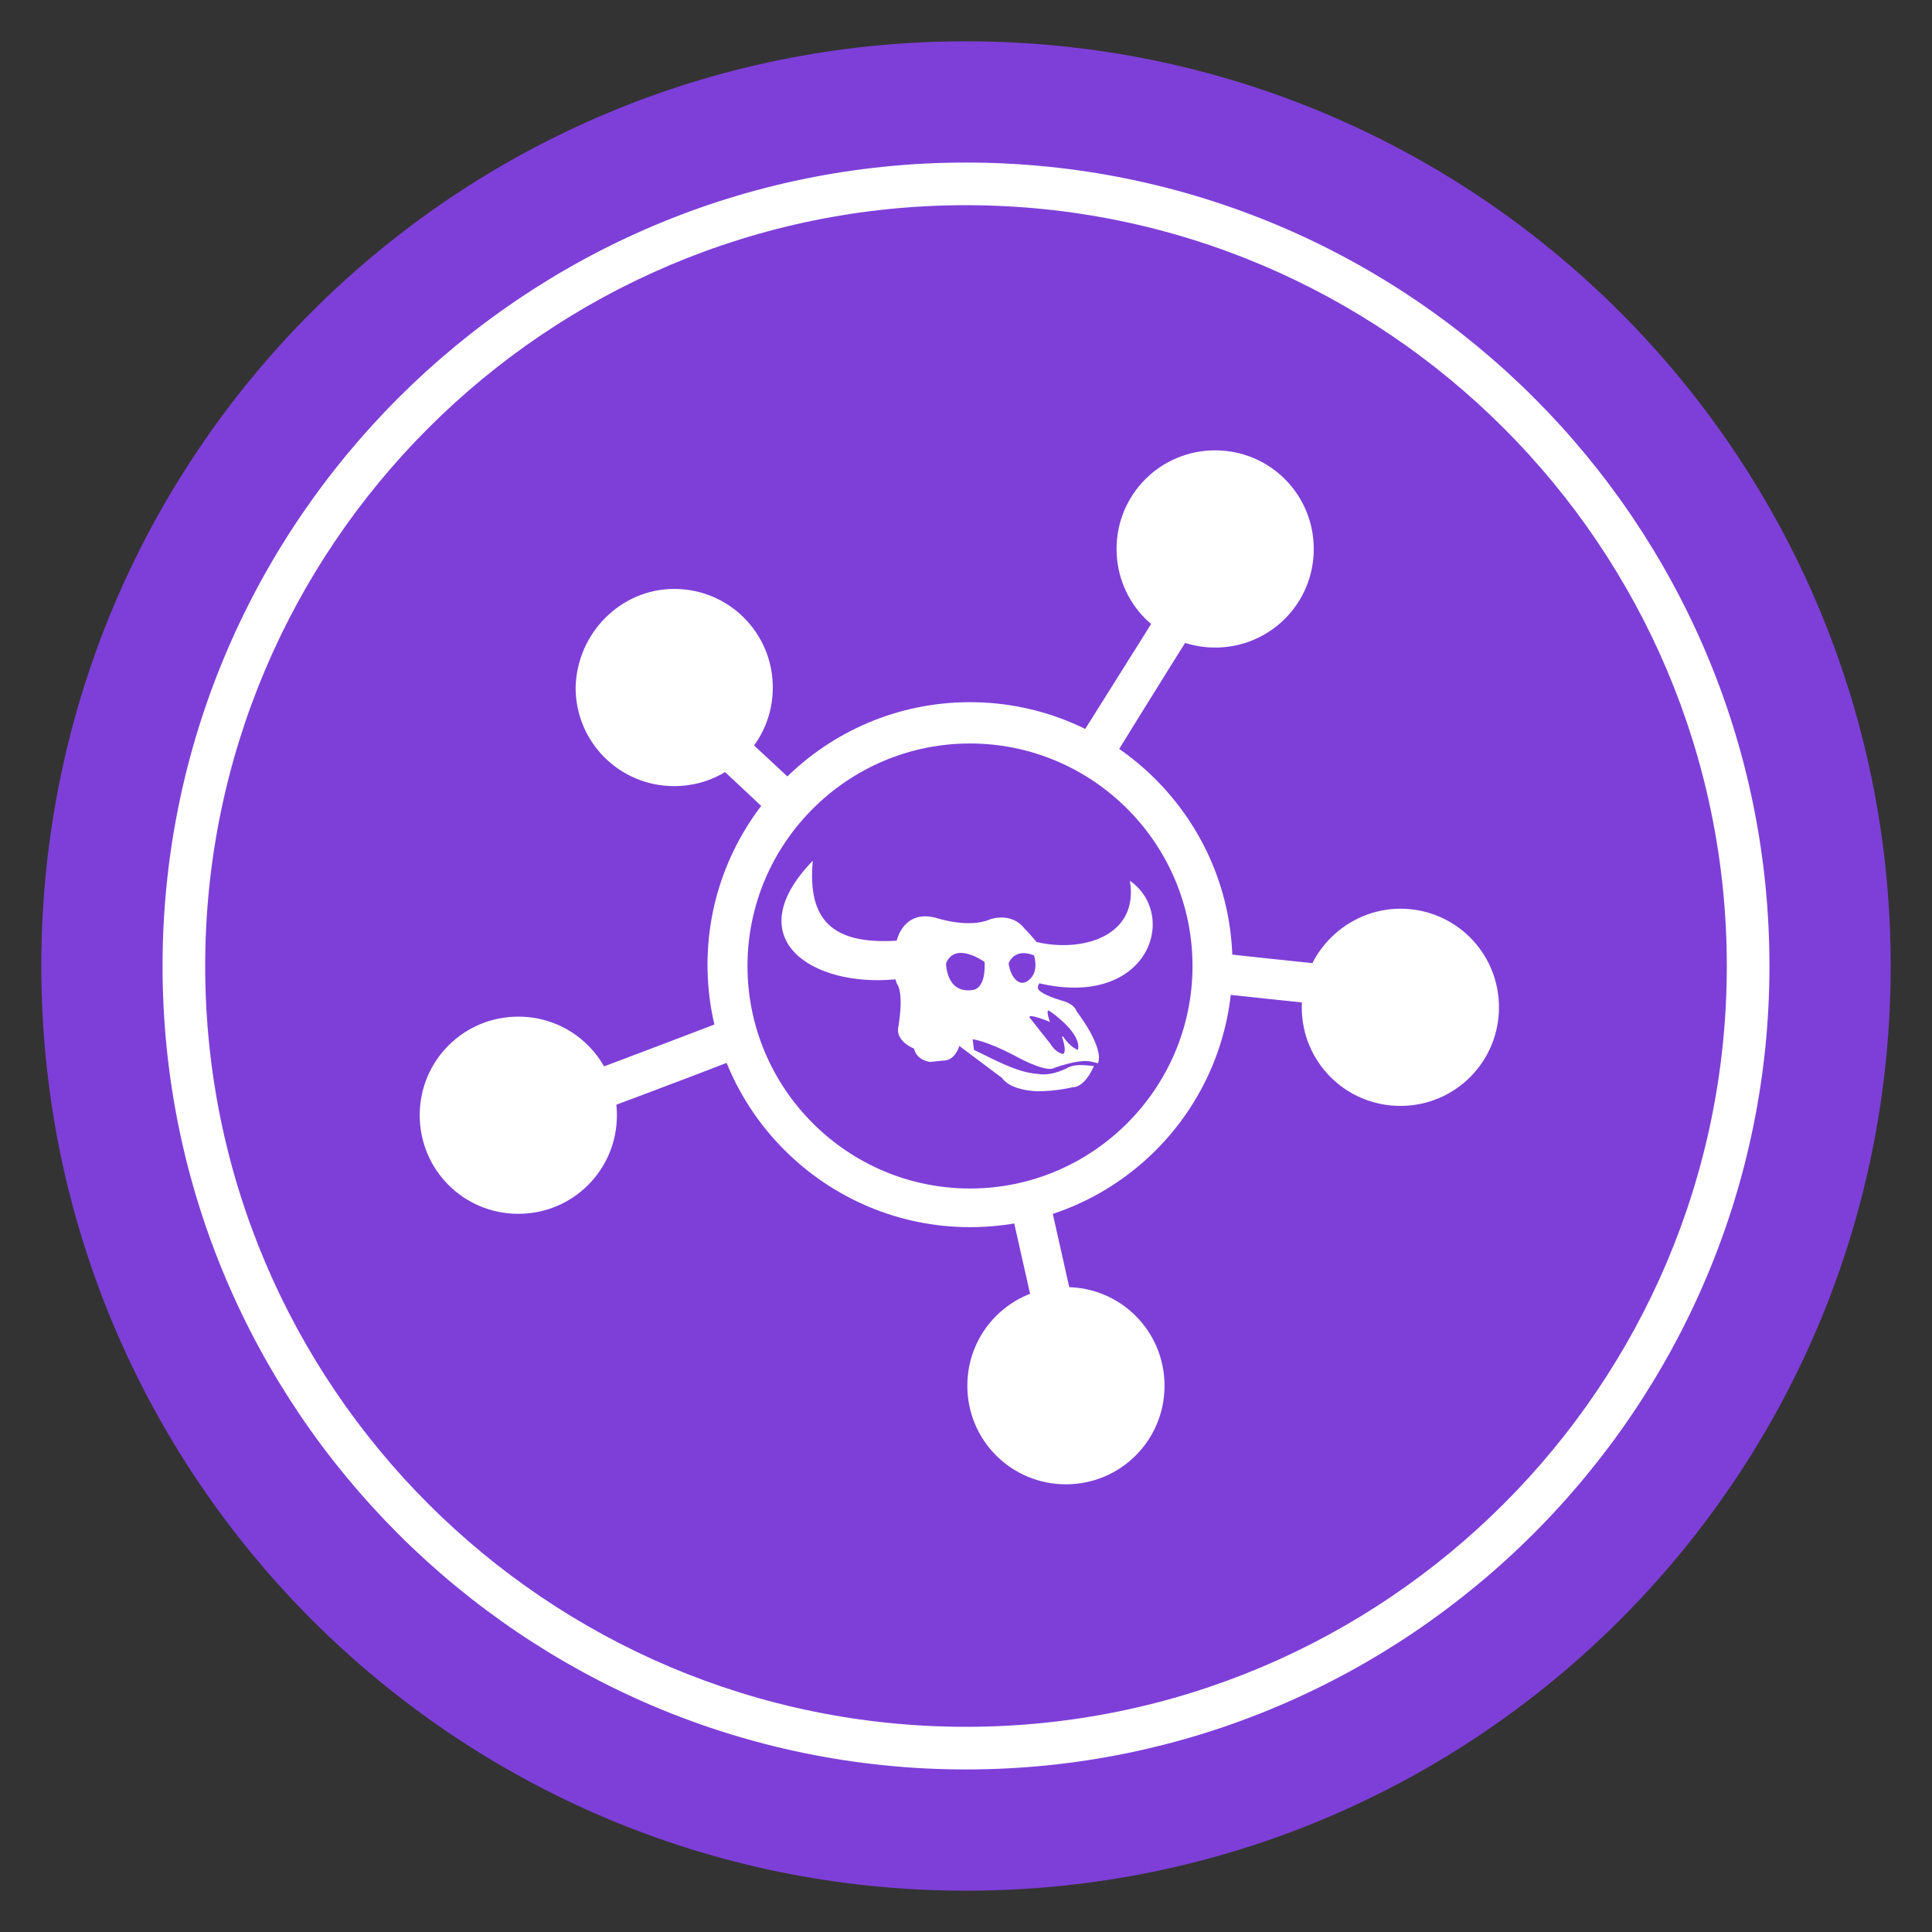 <?xml version="1.0" encoding="utf-8"?>
<!-- Generator: Adobe Illustrator 18.0.0, SVG Export Plug-In . SVG Version: 6.00 Build 0)  -->
<!DOCTYPE svg PUBLIC "-//W3C//DTD SVG 1.1//EN" "http://www.w3.org/Graphics/SVG/1.1/DTD/svg11.dtd">
<svg version="1.1" id="Layer_1" xmlns="http://www.w3.org/2000/svg" xmlns:xlink="http://www.w3.org/1999/xlink" x="0px" y="0px"
	 width="145px" height="145px" viewBox="0 0 145 145" enable-background="new 0 0 145 145" xml:space="preserve">
<rect x="0" y="0" width="145" height="145" fill="#333333" stroke="none"/>
<g>
	<g>
		<path fill-rule="evenodd" clip-rule="evenodd" fill="#7E3FD8" d="M72.5,3.1c38.4,0,69.4,31.1,69.4,69.4
			c0,38.4-31.1,69.4-69.4,69.4c-38.4,0-69.4-31.1-69.4-69.4C3.1,34.1,34.1,3.1,72.5,3.1"/>
	</g>
	<g>
		<path fill="#FFFFFF" d="M72.5,132.8c-33.2,0-60.3-27-60.3-60.3c0-33.2,27-60.3,60.3-60.3s60.3,27,60.3,60.3
			C132.8,105.7,105.7,132.8,72.5,132.8z M72.5,15.4C41,15.4,15.4,41,15.4,72.5s25.6,57.1,57.1,57.1s57.1-25.6,57.1-57.1
			S104,15.4,72.5,15.4z"/>
	</g>
	<g>
		<path fill="#FFFFFF" d="M72.8,92.1c-10.8,0-19.7-8.8-19.7-19.7c0-10.8,8.8-19.7,19.7-19.7c10.8,0,19.7,8.8,19.7,19.7
			C92.5,83.3,83.7,92.1,72.8,92.1z M72.8,55.8c-9.2,0-16.7,7.5-16.7,16.7s7.5,16.7,16.7,16.7s16.7-7.5,16.7-16.7S82,55.8,72.8,55.8z
			"/>
	</g>
	<g>
		<path fill-rule="evenodd" clip-rule="evenodd" fill="#FFFFFF" d="M91.2,33.8c4.1,0,7.4,3.3,7.4,7.4c0,4.1-3.3,7.4-7.4,7.4
			c-4.1,0-7.4-3.3-7.4-7.4C83.8,37.1,87.1,33.8,91.2,33.8"/>
	</g>
	<g>
		<path fill-rule="evenodd" clip-rule="evenodd" fill="#FFFFFF" d="M50.6,44.2c4.1,0,7.4,3.3,7.4,7.4c0,4.1-3.3,7.4-7.4,7.4
			c-4.1,0-7.4-3.3-7.4-7.4C43.3,47.5,46.6,44.2,50.6,44.2"/>
	</g>
	<g>
		<path fill-rule="evenodd" clip-rule="evenodd" fill="#FFFFFF" d="M38.9,76.3c4.1,0,7.4,3.3,7.4,7.4c0,4.1-3.3,7.4-7.4,7.4
			c-4.1,0-7.4-3.3-7.4-7.4C31.5,79.6,34.8,76.3,38.9,76.3"/>
	</g>
	<g>
		<path fill-rule="evenodd" clip-rule="evenodd" fill="#FFFFFF" d="M105.1,68.2c4.1,0,7.4,3.3,7.4,7.4c0,4.1-3.3,7.4-7.4,7.4
			c-4.1,0-7.4-3.3-7.4-7.4C97.7,71.5,101.1,68.2,105.1,68.2"/>
	</g>
	<g>
		<path fill-rule="evenodd" clip-rule="evenodd" fill="#FFFFFF" d="M80,96.6c4.1,0,7.4,3.3,7.4,7.4c0,4.1-3.3,7.4-7.4,7.4
			c-4.1,0-7.4-3.3-7.4-7.4C72.6,99.9,75.9,96.6,80,96.6"/>
	</g>
	<g>
		<path fill="#FFFFFF" d="M83.2,57.5l-2.5-1.6c2.9-4.6,6.9-11,6.9-11l2.5,1.6C90,46.5,86.1,52.8,83.2,57.5z"/>
	</g>
	<g>
		<path fill="#FFFFFF" d="M58.2,61.5c-4-3.8-10-9.3-10-9.3l2-2.2c0,0,5.9,5.5,10,9.3L58.2,61.5z"/>
	</g>
	<g>
		<path fill="#FFFFFF" d="M43.6,83.9l-1.1-2.8c0,0,7.2-2.7,12.4-4.7l1.1,2.8C50.9,81.2,43.6,83.9,43.6,83.9z"/>
	</g>
	<g>
		<path fill="#FFFFFF" d="M104.1,75.9c0,0-7.8-0.8-13.3-1.4l0.3-3c5.5,0.6,13.3,1.4,13.3,1.4L104.1,75.9z"/>
	</g>
	<g>
		<path fill="#FFFFFF" d="M78.7,103.3c0,0-1.7-7.6-2.9-12.9l2.9-0.7c1.2,5.4,2.9,12.9,2.9,12.9L78.7,103.3z"/>
	</g>
	<g>
		<path fill-rule="evenodd" clip-rule="evenodd" fill="#FFFFFF" d="M75.7,72.3c0,0,0.4-1.2,1.9-0.6c0,0,0.5,1.4-0.6,2
			C76.3,74,75.8,73.1,75.7,72.3L75.7,72.3z M73.9,72.2c0,0-2.2-1.6-2.9,0.1c0,0,0,2.3,2,2c0,0,0.9,0,0.9-1.8L73.9,72.2L73.9,72.2z
			 M78.8,76.7c0,0-0.4-1.1,0-0.8c0.3,0.2,2.4,1.7,2.1,2.9c0,0-0.6-0.2-1.1-1l-0.1,0c0,0,0.4,1.1,0.1,1.3c0,0-0.5,0-1-0.8l-1.5-1.9
			C77,76,78.6,76.6,78.8,76.7z M67.3,70.6c0,0,0.5-2.4,3-1.7c0,0,2.4,0.8,4,0.1c0,0,1.6-0.6,2.6,0.7c0,0,0.4,0.4,0.9,1
			c3.4,0.8,7.7-0.4,7-4.6c3.7,2.6,1.4,9.6-6.8,7.7l-0.1,0.2l0,0.2c0,0,0.1,0.4,1.8,0.9c0,0,0.9,0.2,1.1,0.8c0,0,2.1,2.7,1.6,3.9
			l-0.4-0.1C81,79.4,79,80.2,79,80.2c-0.8,0.2-2.9-1-2.9-1C74,78.1,73,78,73,78l0.1,0.8c1.5,0.7,3.2,1.7,4.8,1.8
			c1.1,0.2,2.3-0.5,2.3-0.5c0.7-0.3,1.5-0.1,1.9-0.1c-0.2,0.5-0.8,1.6-1.6,1.6c0,0-1.2,0.3-2.6,0.3c0,0-2,0-2.7-1L72,78.5
			c0,0-0.3,1.1-1.2,1.1l-1,0.1c0,0-1-0.1-1.2-1c0,0-1.3-0.5-1.2-1.5c0,0,0.5-2.6-0.1-3.4l-0.1-0.3c-6.2,0.6-11.9-3-6.2-8.9
			C60.6,69,62.4,70.9,67.3,70.6z"/>
	</g>
</g>
</svg>
